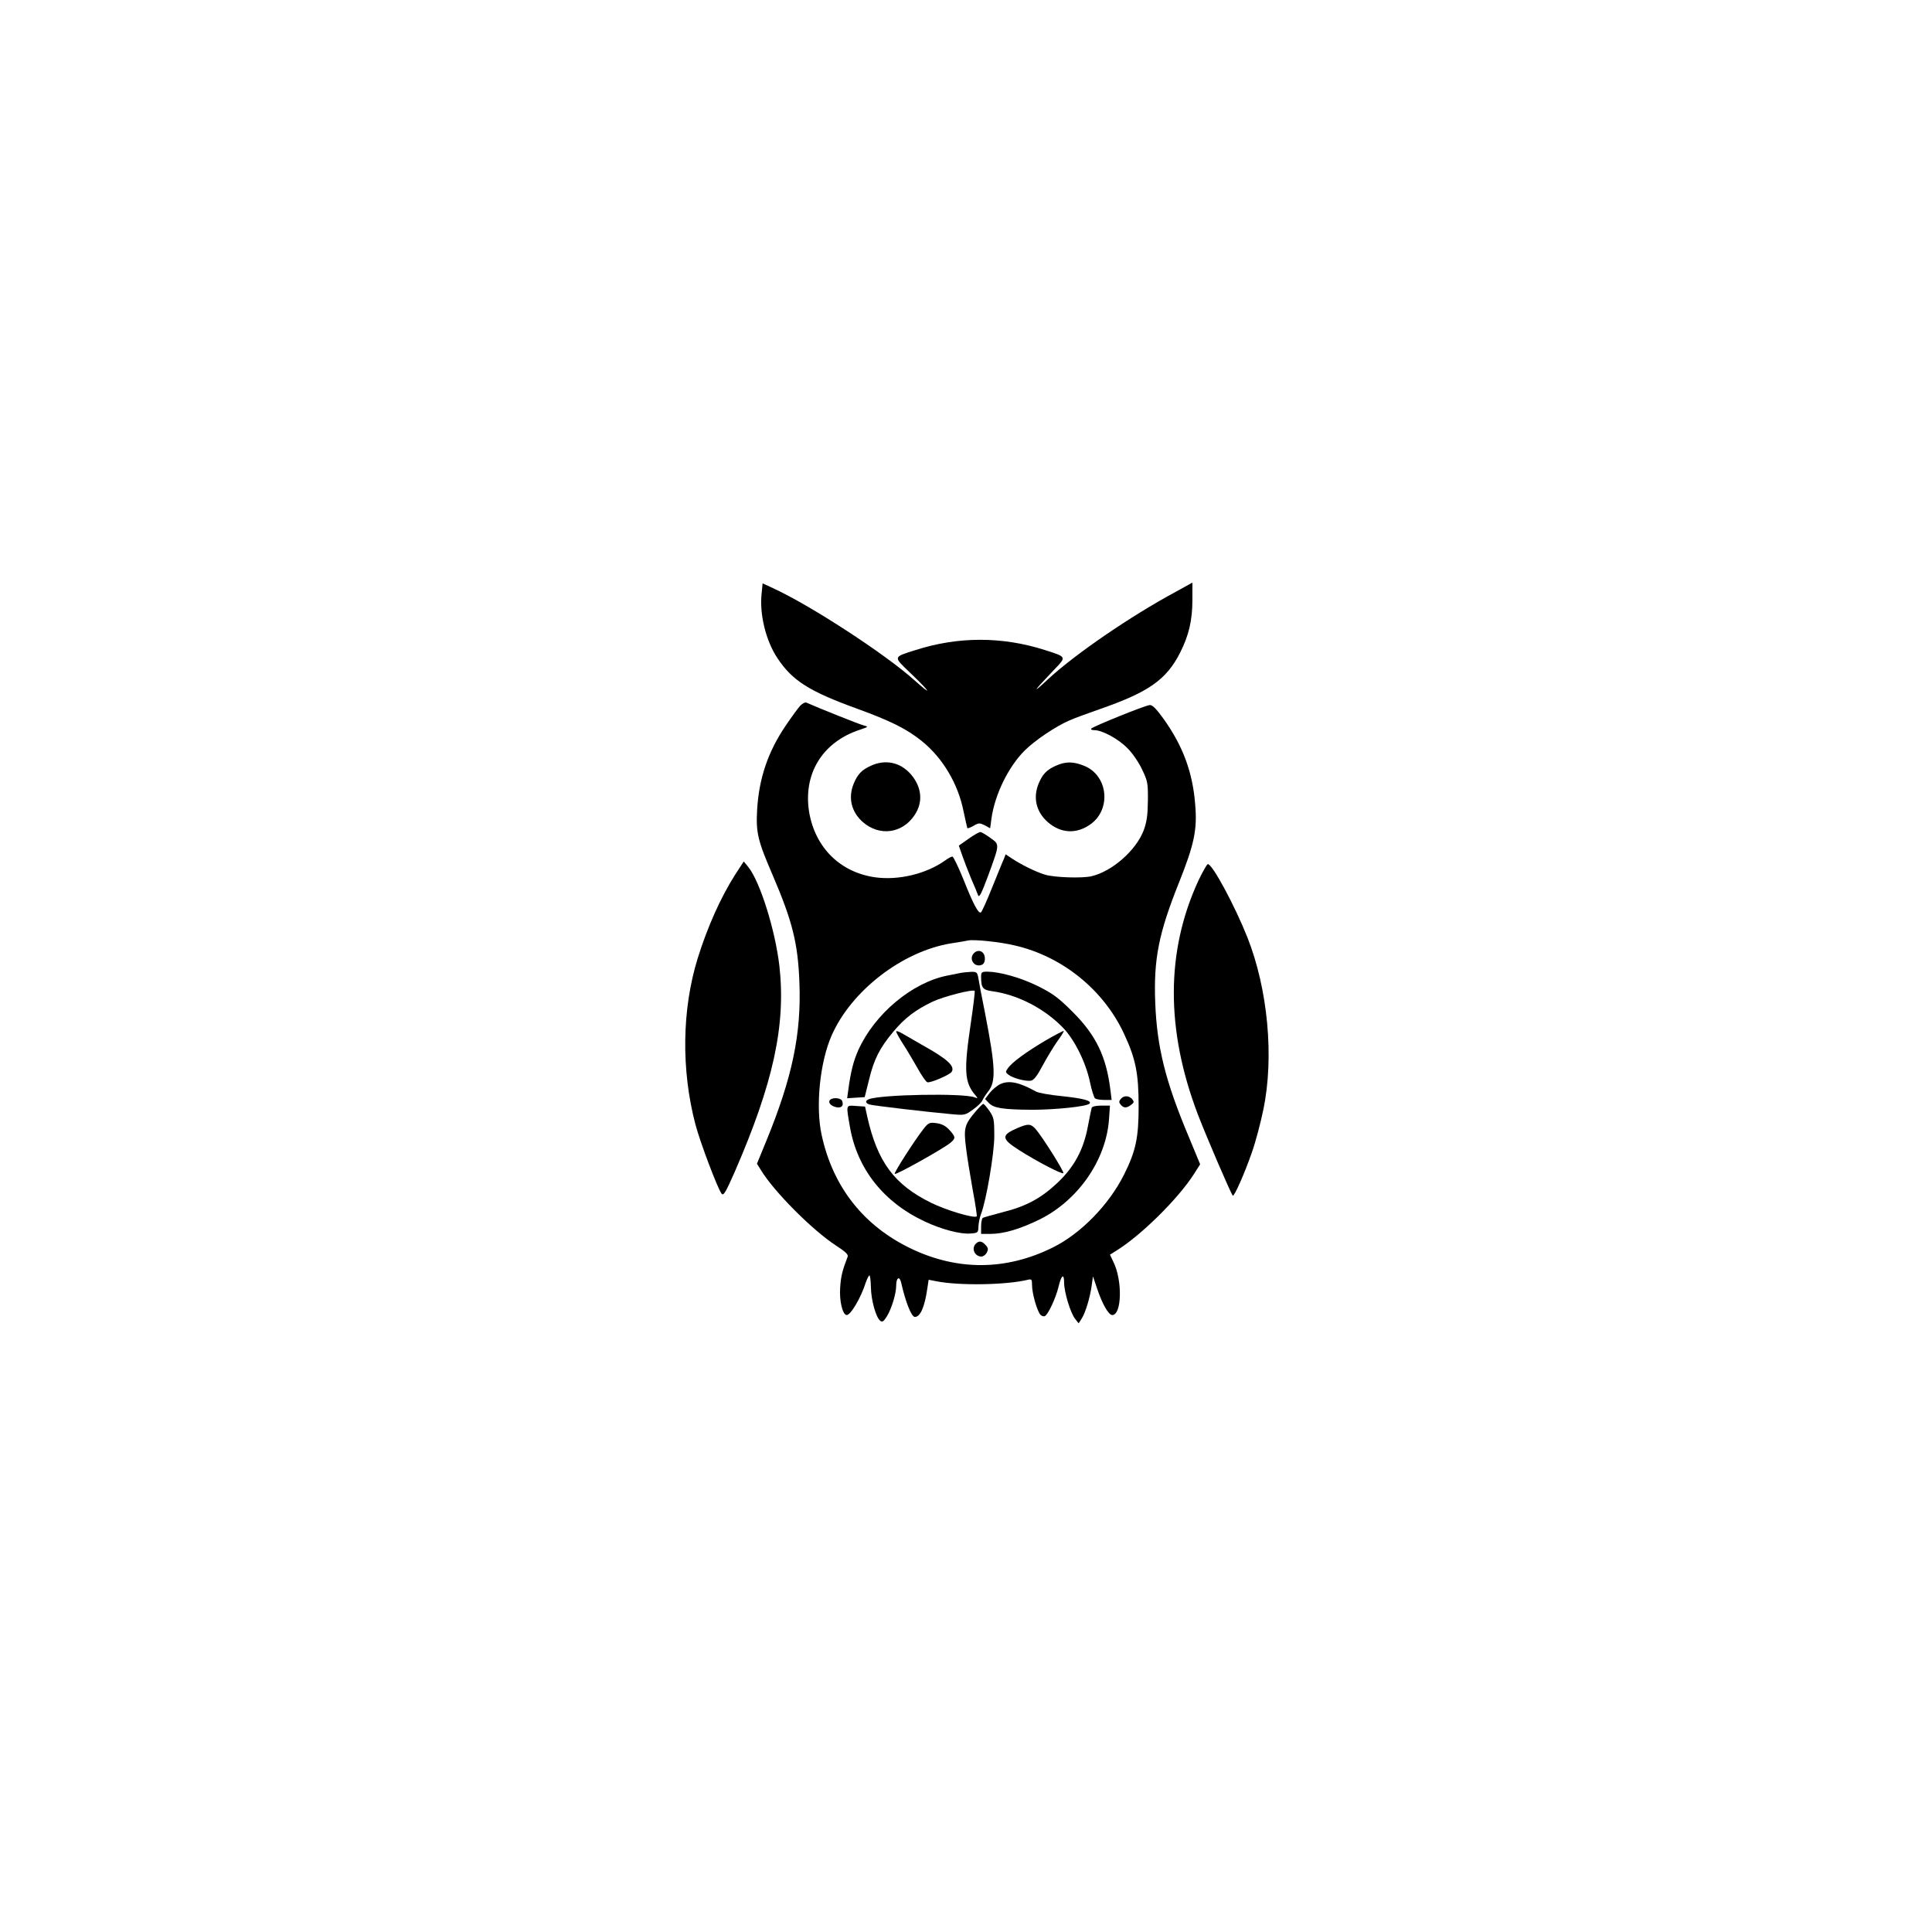 <?xml version="1.0" standalone="no"?>
<!DOCTYPE svg PUBLIC "-//W3C//DTD SVG 20010904//EN"
 "http://www.w3.org/TR/2001/REC-SVG-20010904/DTD/svg10.dtd">
<svg version="1.0" xmlns="http://www.w3.org/2000/svg"
 width="1024pt" height="1024pt" viewBox="0 0 1024 1024"
 preserveAspectRatio="xMidYMid meet">

<g transform="translate(0,1024) scale(0.1,-0.1)"
fill="#000000" stroke="none">
<path d="M4037 7096 c-13 -108 22 -253 84 -345 79 -119 168 -175 421 -267 179
-65 263 -107 344 -172 111 -90 192 -226 221 -372 10 -47 19 -87 20 -89 2 -3
17 3 33 12 27 16 32 16 59 3 l29 -16 7 52 c18 127 89 273 176 360 53 53 164
128 236 159 26 12 98 38 158 59 263 91 357 157 430 301 46 91 65 171 65 279
l0 92 -87 -48 c-241 -130 -533 -330 -677 -463 -92 -86 -81 -68 29 47 69 72 71
69 -48 107 -226 72 -459 72 -686 -1 -118 -37 -117 -34 -30 -117 112 -107 127
-133 24 -41 -154 138 -553 398 -749 487 l-54 25 -5 -52z"/>
<path d="M4241 6499 c-12 -13 -47 -61 -78 -107 -93 -138 -140 -277 -150 -443
-7 -122 3 -164 83 -349 104 -243 133 -359 141 -565 11 -275 -38 -508 -177
-846 l-48 -117 20 -32 c69 -115 276 -322 398 -401 48 -31 67 -48 63 -59 -29
-76 -36 -104 -40 -165 -5 -70 13 -145 35 -145 21 0 75 91 101 173 7 20 16 37
19 37 4 0 7 -28 8 -63 1 -67 26 -158 49 -177 11 -9 18 -5 35 22 26 42 50 122
50 164 0 42 17 53 26 17 24 -106 55 -183 73 -183 29 0 52 53 66 151 l7 46 41
-8 c122 -24 371 -20 485 8 20 5 22 1 22 -29 0 -43 27 -138 45 -157 7 -7 18
-10 24 -6 18 11 57 96 71 153 15 64 30 76 30 24 0 -50 34 -163 59 -193 l18
-23 16 25 c20 31 44 110 53 174 l7 50 23 -68 c27 -80 60 -137 79 -137 51 0 55
184 6 282 l-18 38 32 20 c132 81 330 277 413 407 l33 52 -60 145 c-124 294
-169 476 -178 711 -9 232 18 368 127 640 79 198 96 277 85 408 -13 173 -65
313 -168 457 -37 52 -60 75 -73 73 -23 -1 -295 -111 -309 -124 -5 -5 0 -9 15
-9 42 0 127 -46 175 -95 26 -25 61 -76 78 -113 30 -62 32 -74 31 -167 -1 -78
-6 -112 -23 -158 -41 -105 -166 -215 -275 -241 -49 -12 -198 -7 -247 8 -49 15
-123 51 -176 86 l-33 22 -9 -24 c-6 -12 -33 -80 -62 -151 -28 -70 -55 -130
-60 -133 -13 -8 -41 44 -93 176 -27 66 -53 120 -58 120 -6 0 -23 -9 -39 -21
-100 -71 -247 -106 -370 -89 -185 26 -317 156 -350 343 -34 203 68 372 265
438 51 17 51 17 21 25 -23 6 -236 91 -301 120 -7 3 -22 -5 -33 -17z m1137
-1270 c253 -58 472 -236 580 -469 62 -133 77 -210 77 -385 0 -165 -15 -236
-77 -360 -81 -162 -231 -315 -380 -388 -245 -121 -501 -123 -747 -6 -252 120
-416 326 -476 603 -33 150 -10 385 53 528 104 237 375 446 633 488 41 6 81 13
89 15 31 7 168 -7 248 -26z"/>
<path d="M5162 5188 c-28 -28 -1 -75 38 -63 14 4 20 15 20 35 0 36 -33 53 -58
28z"/>
<path d="M5095 5084 c-11 -2 -45 -9 -75 -15 -186 -37 -384 -203 -470 -393 -26
-58 -41 -115 -54 -214 l-6 -43 46 3 47 3 23 92 c26 108 56 168 129 255 61 73
118 116 208 159 60 28 213 67 223 57 2 -3 -7 -81 -21 -174 -37 -250 -33 -311
24 -378 15 -18 15 -19 -4 -12 -60 23 -495 15 -560 -10 -20 -8 -19 -21 3 -28
18 -6 309 -40 432 -51 73 -7 76 -6 118 25 24 17 46 38 49 48 4 9 17 30 29 45
44 53 41 128 -15 417 -16 80 -32 162 -35 183 -6 34 -9 37 -39 36 -18 -1 -41
-3 -52 -5z"/>
<path d="M5200 5063 c0 -60 9 -70 61 -77 131 -18 273 -90 372 -192 61 -62 122
-184 144 -289 9 -44 22 -83 27 -87 6 -4 28 -8 50 -8 l38 0 -7 56 c-22 175 -76
287 -199 410 -77 77 -106 98 -186 138 -92 45 -200 75 -267 76 -29 0 -33 -3
-33 -27z"/>
<path d="M4750 4773 c0 -6 17 -36 38 -69 21 -32 55 -90 76 -127 21 -38 44 -71
51 -73 14 -6 119 39 129 55 19 30 -23 68 -152 140 -37 21 -84 48 -104 60 -21
13 -38 19 -38 14z"/>
<path d="M5543 4726 c-103 -61 -179 -116 -201 -148 -14 -19 -13 -22 4 -35 24
-18 90 -35 117 -31 16 2 34 25 63 80 23 43 58 100 78 129 21 28 36 53 34 55
-2 1 -45 -21 -95 -50z"/>
<path d="M5304 4495 c-18 -8 -43 -29 -58 -47 l-25 -33 20 -21 c26 -27 72 -35
230 -36 122 0 286 17 303 32 16 15 -30 28 -144 40 -63 6 -126 17 -140 25 -86
48 -140 60 -186 40z"/>
<path d="M5940 4415 c-10 -12 -10 -18 0 -30 16 -19 31 -19 55 -1 16 12 17 16
6 30 -17 20 -45 21 -61 1z"/>
<path d="M4396 4405 c-9 -24 54 -48 68 -26 4 5 3 16 0 25 -8 20 -60 21 -68 1z"/>
<path d="M5172 4350 c-60 -70 -65 -89 -52 -193 6 -50 23 -152 36 -226 14 -73
23 -136 21 -138 -13 -12 -164 33 -242 72 -195 96 -284 216 -338 455 l-12 55
-47 3 c-56 4 -54 10 -33 -112 39 -223 180 -400 398 -501 90 -42 187 -67 240
-63 40 3 42 4 43 38 1 19 7 48 13 64 28 69 71 323 71 415 0 86 -2 98 -26 133
-15 21 -29 38 -33 37 -3 0 -21 -18 -39 -39z"/>
<path d="M5786 4368 c-2 -7 -11 -51 -20 -98 -23 -124 -72 -214 -160 -298 -88
-83 -167 -126 -292 -157 -52 -14 -100 -27 -105 -30 -5 -4 -9 -24 -9 -46 l0
-39 48 0 c71 0 156 25 261 76 205 101 354 316 369 532 l5 72 -47 0 c-29 0 -48
-5 -50 -12z"/>
<path d="M4893 4254 c-48 -62 -154 -227 -151 -236 3 -9 266 138 298 167 26 23
25 29 -7 65 -20 22 -40 33 -69 37 -38 5 -43 3 -71 -33z"/>
<path d="M5395 4262 c-90 -38 -89 -57 5 -117 94 -60 228 -130 236 -123 6 7
-115 199 -149 236 -24 26 -38 27 -92 4z"/>
<path d="M5172 3648 c-25 -25 -6 -68 30 -68 9 0 22 9 28 21 9 16 8 25 -6 40
-20 22 -35 24 -52 7z"/>
<path d="M4615 6181 c-48 -22 -69 -44 -90 -94 -31 -75 -13 -150 48 -204 88
-77 209 -61 274 36 47 69 39 150 -20 218 -56 63 -134 80 -212 44z"/>
<path d="M5595 6181 c-48 -22 -69 -44 -90 -94 -31 -75 -13 -150 48 -204 70
-61 153 -65 228 -11 109 79 92 254 -30 307 -61 26 -103 26 -156 2z"/>
<path d="M5133 5794 l-51 -36 18 -52 c10 -29 31 -83 47 -122 17 -38 33 -78 37
-89 6 -15 18 9 52 100 64 175 63 168 13 204 -23 17 -47 31 -53 31 -7 0 -35
-16 -63 -36z"/>
<path d="M3897 5605 c-77 -121 -147 -277 -199 -444 -84 -271 -88 -592 -12
-881 25 -95 116 -335 138 -366 11 -14 21 4 69 112 206 473 273 781 238 1094
-22 190 -102 446 -165 525 l-24 29 -45 -69z"/>
<path d="M6352 5573 c-173 -374 -174 -791 -3 -1240 47 -122 175 -420 185 -430
7 -8 64 121 102 231 19 54 46 156 60 225 58 278 24 639 -85 914 -67 168 -185
387 -209 387 -5 0 -27 -39 -50 -87z"/>
</g>
</svg>
